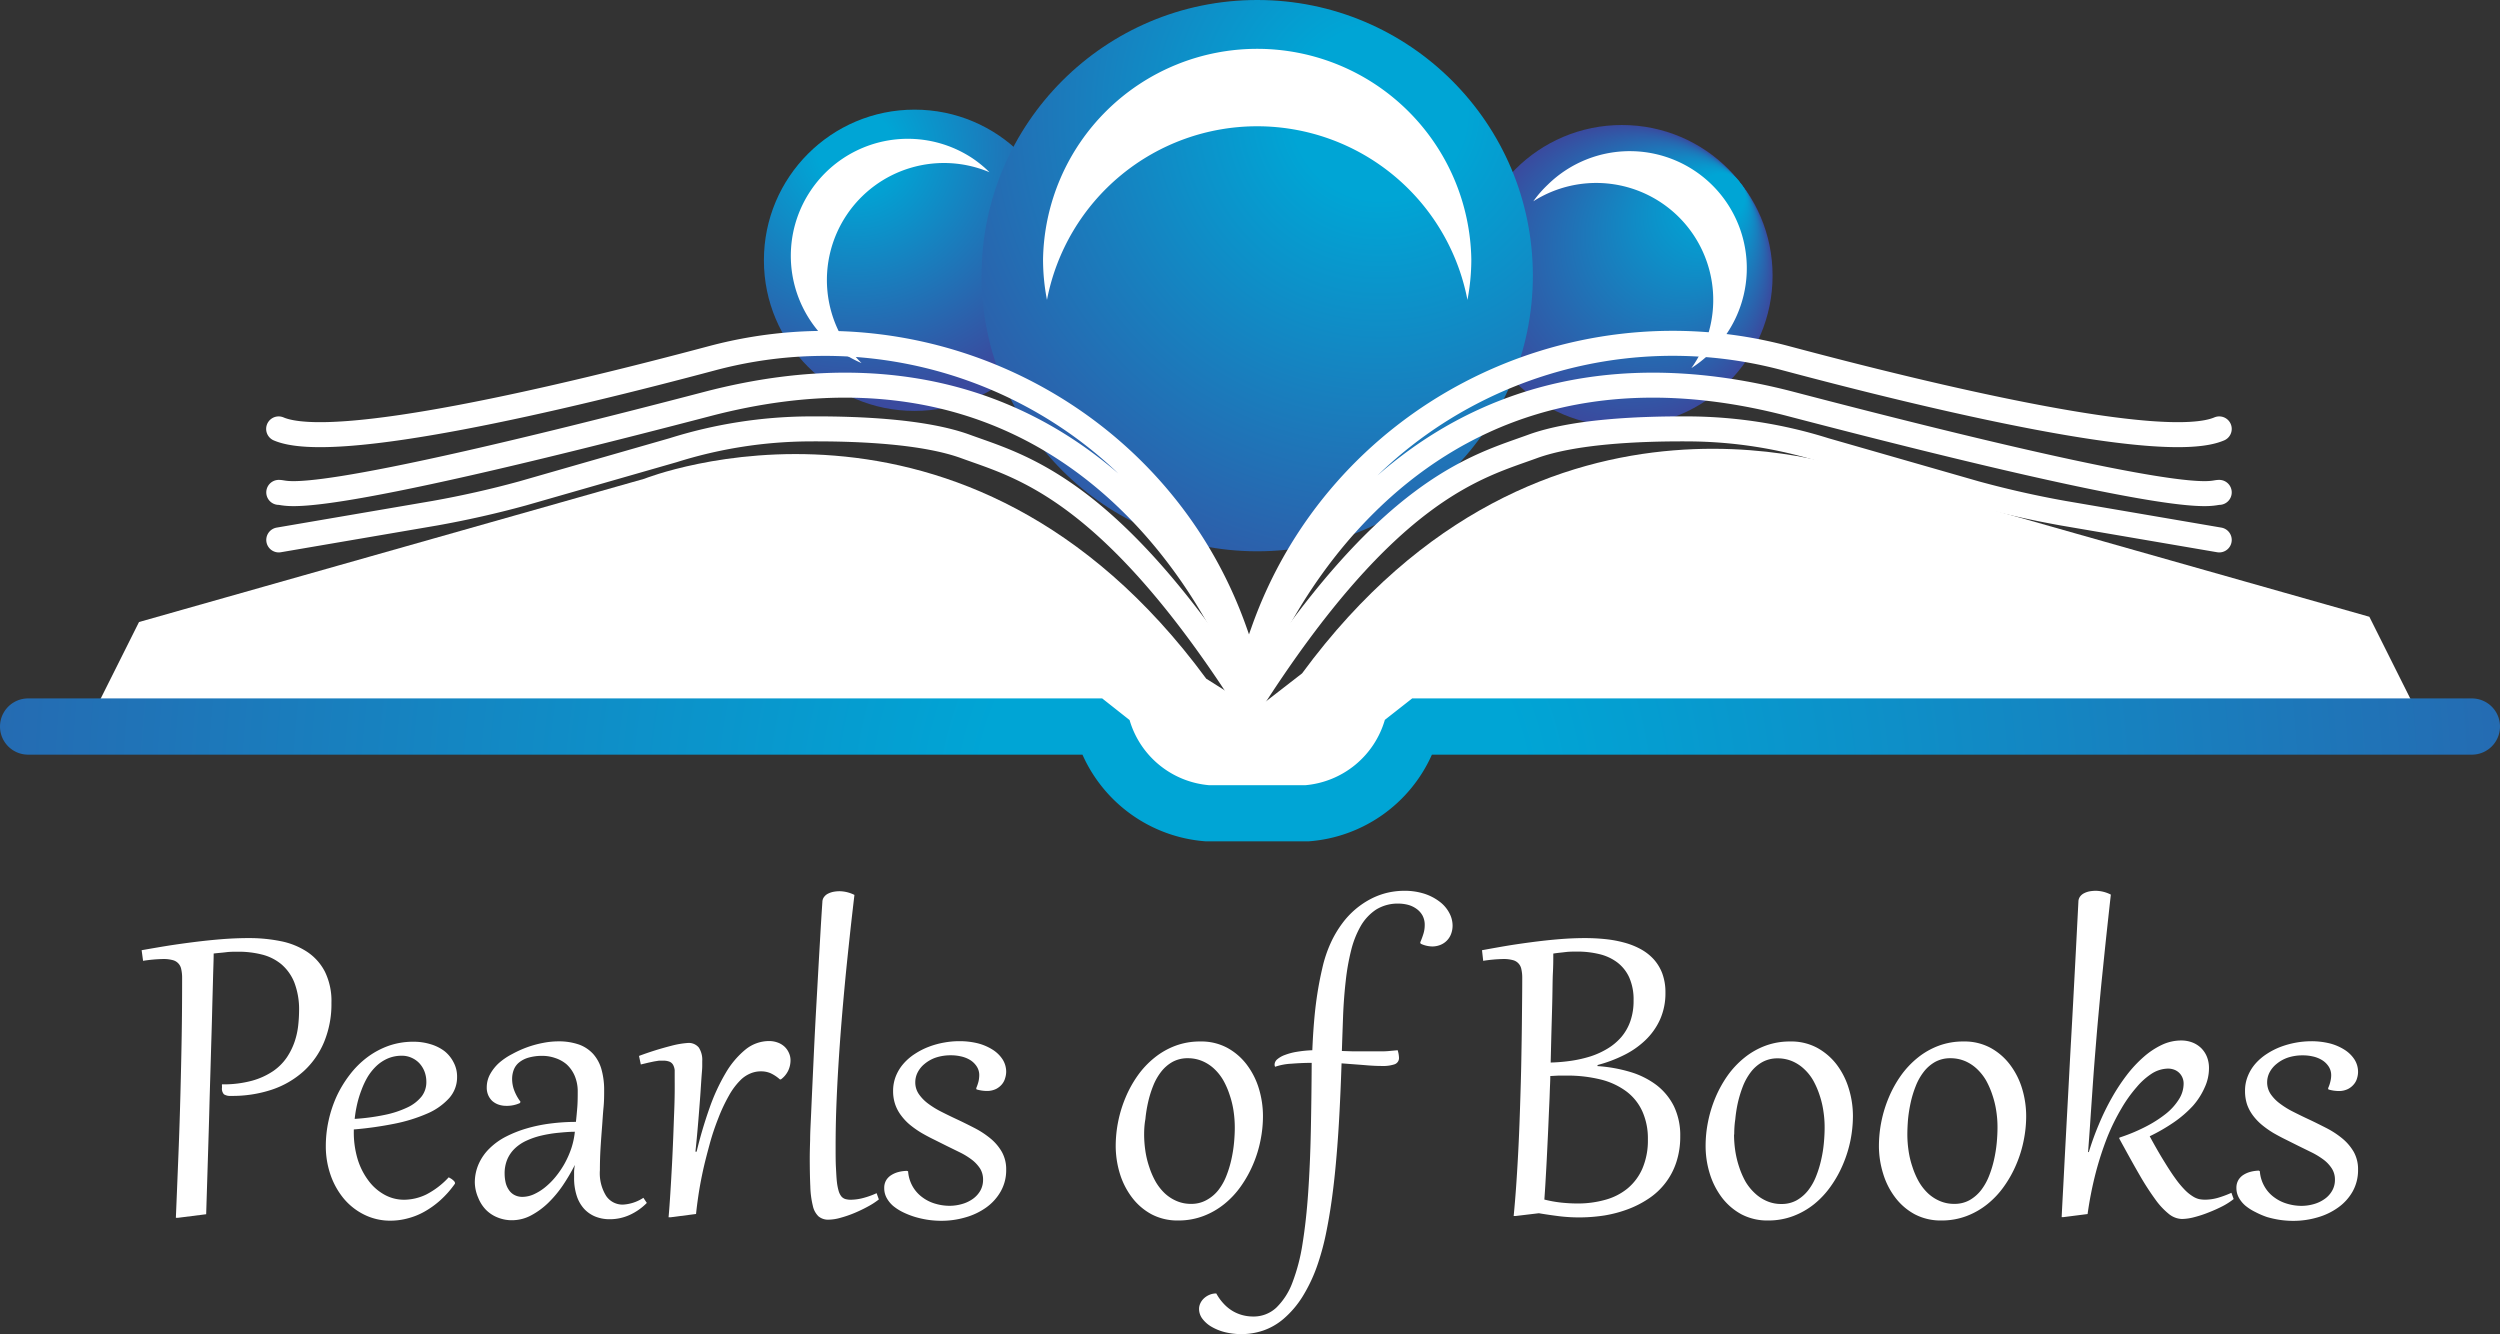 <svg xmlns="http://www.w3.org/2000/svg" xmlns:xlink="http://www.w3.org/1999/xlink" viewBox="0 0 400.15 213.6"><rect x="0" y="0" width="400.15" height="213.6" fill="#333333" stroke="none"/><defs><style>.cls-1{fill:url(#radial-gradient);}.cls-2{fill:#fff;}.cls-3{fill:url(#radial-gradient-2);}.cls-4{fill:url(#radial-gradient-3);}.cls-5{fill:url(#radial-gradient-4);}.cls-6{fill:none;stroke:#fff;stroke-linecap:round;stroke-linejoin:round;stroke-width:4px;}</style><radialGradient id="radial-gradient" cx="259.61" cy="44.12" fx="278.524" fy="29.172" r="24.11" gradientUnits="userSpaceOnUse"><stop offset="0.15" stop-color="#00a5d5"/><stop offset="1" stop-color="#3a4a9e"/></radialGradient><radialGradient id="radial-gradient-2" cx="136.9" cy="23.81" fx="136.904" fy="23.805" r="40.97" xlink:href="#radial-gradient"/><radialGradient id="radial-gradient-3" cx="220.8" cy="18.02" fx="220.797" fy="18.019" r="92.34" xlink:href="#radial-gradient"/><radialGradient id="radial-gradient-4" cx="200.55" cy="129.88" fx="200.547" fy="129.877" r="291.1" xlink:href="#radial-gradient"/></defs><title>PoB Logo</title><g id="Layer_2" data-name="Layer 2"><g id="Layer_1-2" data-name="Layer 1"><circle class="cls-1" cx="259.61" cy="44.12" r="24.11"/><path class="cls-2" d="M269.09,35.13a18.74,18.74,0,0,1,1.63,23.79,19.26,19.26,0,0,0,2.8-2.19,18.73,18.73,0,1,0-25.76-27.19,18.42,18.42,0,0,0-2.34,2.68A18.74,18.74,0,0,1,269.09,35.13Z"/><circle class="cls-3" cx="146.38" cy="41.66" r="24.11"/><path class="cls-2" d="M135.53,34.39a18.73,18.73,0,0,1,22.85-6.82,19,19,0,0,0-2.76-2.26,18.73,18.73,0,0,0-20.85,31.12,19.81,19.81,0,0,0,3.13,1.69A18.72,18.72,0,0,1,135.53,34.39Z"/><circle class="cls-4" cx="201.23" cy="44.12" r="44.12"/><path class="cls-2" d="M201.23,20.21A34.28,34.28,0,0,1,234.88,48a34.66,34.66,0,0,0,.62-6.49,34.28,34.28,0,0,0-68.55,0,33.85,33.85,0,0,0,.63,6.49A34.27,34.27,0,0,1,201.23,20.21Z"/><path class="cls-2" d="M15,114.05l7.25-14.49,80.88-22.93s51.31-20.53,89.94,32l7.77,4.9.43,18.64-25.82-13.88H15Z"/><path class="cls-2" d="M386.49,113.21l-7.25-14.49L298.35,75.78s-51.3-20.52-89.94,32l-8.49,6.58.43,18.64,26.55-14.51,159.59-1Z"/><path class="cls-5" d="M209.13,134.66l-16.2,0a23.47,23.47,0,0,1-19.67-13.87H4.5a4.5,4.5,0,0,1,0-9H176.42l4.38,3.46a14.56,14.56,0,0,0,12.73,10.43h15.4a14.57,14.57,0,0,0,12.73-10.46l4.37-3.43H395.65a4.5,4.5,0,0,1,0,9H229.19a23.47,23.47,0,0,1-19.67,13.87Z"/><path class="cls-6" d="M44.62,86.42l25-4.28c4.7-.84,9.37-1.89,14-3.16l24.15-6.93a73.82,73.82,0,0,1,21.63-3.4c8.21-.06,18.64.43,25.17,2.82,8.73,3.2,23.14,6.5,45.36,41.39v4.34"/><path class="cls-6" d="M355.21,86.42l-25-4.28q-7.05-1.26-14-3.16l-24.15-6.93a73.81,73.81,0,0,0-21.62-3.4c-8.22-.06-18.65.43-25.17,2.82-8.73,3.2-23.14,6.5-45.36,41.39v4.34"/><path class="cls-6" d="M355.21,78.81c-1.69,0-3,3-68.59-14.15s-86.7,44.57-86.7,44.57a55.16,55.16,0,0,1,2.25-8.07c12-34.2,48.61-53.18,83.64-43.83,23.45,6.26,60.51,15.14,69.4,11.32"/><path class="cls-6" d="M44.62,78.81c1.7,0,3,3,68.6-14.15s86.7,44.57,86.7,44.57a56.2,56.2,0,0,0-2.26-8.07C185.66,67,149.05,48,114,57.33c-23.45,6.26-60.5,15.14-69.4,11.32"/><path class="cls-2" d="M29.15,156.51a6,6,0,0,0-.14-1.37,1.83,1.83,0,0,0-1.39-1.47,5.63,5.63,0,0,0-1.5-.17,23.42,23.42,0,0,0-3.22.29l-.23-1.7c1.2-.21,2.5-.44,3.92-.67s2.87-.43,4.36-.62,3-.35,4.49-.47,3-.18,4.33-.18a25.51,25.51,0,0,1,5.15.49,11.93,11.93,0,0,1,4.21,1.69A8.46,8.46,0,0,1,52,155.52a10.66,10.66,0,0,1,1.05,5,15.9,15.9,0,0,1-1.17,6.25,13.17,13.17,0,0,1-3.29,4.7,14.45,14.45,0,0,1-5.07,2.94,20,20,0,0,1-6.54,1,1.89,1.89,0,0,1-1.13-.25,1.32,1.32,0,0,1-.32-1.06v-.25a1.15,1.15,0,0,1,0-.29,17.4,17.4,0,0,0,4.81-.58,11.61,11.61,0,0,0,3.38-1.54,8.44,8.44,0,0,0,2.19-2.19,10.82,10.82,0,0,0,1.25-2.53,12.22,12.22,0,0,0,.57-2.58,22.22,22.22,0,0,0,.14-2.31,12,12,0,0,0-.77-4.6,7.48,7.48,0,0,0-2.1-2.92,7.87,7.87,0,0,0-3.09-1.53,15.27,15.27,0,0,0-3.77-.45c-.68,0-1.32,0-1.94.08s-1.28.12-2,.21c0,1-.06,2.28-.1,3.92s-.1,3.52-.15,5.64-.13,4.46-.2,7-.16,5.18-.23,7.94-.16,5.6-.25,8.52L33,194.35l-4.51.57-.34,0c.15-3.64.29-7.1.42-10.36s.23-6.44.31-9.53.15-6.15.2-9.18S29.15,159.68,29.15,156.51Z"/><path class="cls-2" d="M71.82,188.44l.3.17a1.94,1.94,0,0,1,.33.23,2.23,2.23,0,0,1,.27.26.5.5,0,0,1,.11.28.24.24,0,0,1-.06.15,15.6,15.6,0,0,1-2.29,2.58,14.32,14.32,0,0,1-2.55,1.83,11,11,0,0,1-2.7,1.08,10.56,10.56,0,0,1-2.7.36,9.3,9.3,0,0,1-4.19-.94,10.06,10.06,0,0,1-3.28-2.55,12.14,12.14,0,0,1-2.14-3.8,14,14,0,0,1-.77-4.67,18.89,18.89,0,0,1,.45-4.08,19.42,19.42,0,0,1,1.29-3.88A18.37,18.37,0,0,1,56,172a14.48,14.48,0,0,1,2.77-2.76,13.06,13.06,0,0,1,3.41-1.84,11.85,11.85,0,0,1,4-.66,9.09,9.09,0,0,1,2.68.38,7,7,0,0,1,2.24,1.09A5.39,5.39,0,0,1,72.58,170a4.79,4.79,0,0,1,.58,2.38,5,5,0,0,1-1.27,3.39,10.07,10.07,0,0,1-3.49,2.46,25.62,25.62,0,0,1-5.25,1.63,57.19,57.19,0,0,1-6.52.92v.32a14.93,14.93,0,0,0,.62,4.46A11.07,11.07,0,0,0,59,189a7.94,7.94,0,0,0,2.55,2.23,6.43,6.43,0,0,0,3.16.8,8.28,8.28,0,0,0,3.52-.84A12.92,12.92,0,0,0,71.82,188.44Zm-3.58-15.29a4.58,4.58,0,0,0-.29-1.63,4.19,4.19,0,0,0-.82-1.33,3.83,3.83,0,0,0-1.25-.88,3.7,3.7,0,0,0-1.56-.33,5.64,5.64,0,0,0-2.25.44,6.38,6.38,0,0,0-1.81,1.19,8.72,8.72,0,0,0-1.41,1.75,13.09,13.09,0,0,0-1,2.13,16.51,16.51,0,0,0-.7,2.3,20,20,0,0,0-.38,2.3,33.56,33.56,0,0,0,4.85-.65,15.65,15.65,0,0,0,3.62-1.2,6.32,6.32,0,0,0,2.25-1.75A3.75,3.75,0,0,0,68.24,173.15Z"/><path class="cls-2" d="M92.47,174.77a6.36,6.36,0,0,0-.5-2.61,5.3,5.3,0,0,0-1.29-1.81,5.37,5.37,0,0,0-1.81-1,6.27,6.27,0,0,0-2-.35,7.93,7.93,0,0,0-2.29.29,4.21,4.21,0,0,0-1.51.78,2.83,2.83,0,0,0-.84,1.17,4.11,4.11,0,0,0-.26,1.46,5.24,5.24,0,0,0,.34,1.84,7.25,7.25,0,0,0,1,1.8l-.08.21A5,5,0,0,1,81,177a3.7,3.7,0,0,1-1.21-.2,3,3,0,0,1-1-.58,2.87,2.87,0,0,1-.65-.94,3,3,0,0,1-.23-1.23,4.37,4.37,0,0,1,.54-2.12,7,7,0,0,1,1.44-1.81A10.45,10.45,0,0,1,82,168.7a17.2,17.2,0,0,1,2.44-1.1,16.82,16.82,0,0,1,2.52-.68,12.74,12.74,0,0,1,2.35-.24,9.83,9.83,0,0,1,3.42.53A5.71,5.71,0,0,1,95,168.76a6.27,6.27,0,0,1,1.29,2.47,12.16,12.16,0,0,1,.41,3.28c0,.83,0,1.75-.1,2.76s-.15,2-.24,3.15-.17,2.23-.24,3.4-.1,2.33-.1,3.48a6.88,6.88,0,0,0,1,4.12,3.17,3.17,0,0,0,2.68,1.39,6.58,6.58,0,0,0,3.28-1.09l.55.82a9.15,9.15,0,0,1-2.78,1.94,7.67,7.67,0,0,1-3.16.67,6.1,6.1,0,0,1-2.29-.42,5,5,0,0,1-1.81-1.25,5.69,5.69,0,0,1-1.18-2.08,9.22,9.22,0,0,1-.42-2.92q0-.49,0-1a10.07,10.07,0,0,1,.12-1H92a30.36,30.36,0,0,1-1.89,3.22,17.94,17.94,0,0,1-2.37,2.84,12.1,12.1,0,0,1-2.74,2,6.48,6.48,0,0,1-3,.77,6,6,0,0,1-2.4-.46,5.4,5.4,0,0,1-1.86-1.25,5.91,5.91,0,0,1-1.2-1.9A6.39,6.39,0,0,1,76,189.3a7.31,7.31,0,0,1,.62-3,8,8,0,0,1,1.71-2.46A10.7,10.7,0,0,1,81,181.92a19,19,0,0,1,3.32-1.31,24.19,24.19,0,0,1,3.79-.78,32.11,32.11,0,0,1,4.07-.26c.09-.8.16-1.57.22-2.32S92.47,175.67,92.47,174.77Zm-11.7,13.08a6.5,6.5,0,0,0,.16,1.42,3.47,3.47,0,0,0,.52,1.19,2.38,2.38,0,0,0,.89.81,2.7,2.7,0,0,0,1.31.3,4.52,4.52,0,0,0,1.77-.4,8.27,8.27,0,0,0,1.8-1.11,11.64,11.64,0,0,0,1.69-1.68,14.66,14.66,0,0,0,1.46-2.14,14.93,14.93,0,0,0,1.08-2.45,12.54,12.54,0,0,0,.56-2.64c-.94,0-1.87.09-2.8.18a20.73,20.73,0,0,0-2.64.45,12.31,12.31,0,0,0-2.31.8,6.73,6.73,0,0,0-1.84,1.23,5.29,5.29,0,0,0-1.21,1.73A5.77,5.77,0,0,0,80.77,187.85Z"/><path class="cls-2" d="M107.32,194.84l-.31,0c.11-1.2.2-2.52.29-3.94s.17-2.86.25-4.33.14-2.92.2-4.36.1-2.79.15-4,.08-2.37.09-3.36,0-1.77,0-2.34,0-.88,0-1.22a2.29,2.29,0,0,0-.26-.86,1.19,1.19,0,0,0-.58-.5,2.68,2.68,0,0,0-1-.16l-.67,0-.76.12-.94.2-1.21.29-.29-1.37a50,50,0,0,1,5.13-1.61,14.11,14.11,0,0,1,2.64-.46,2.08,2.08,0,0,1,1.8.73,3.6,3.6,0,0,1,.55,2.18c0,.09,0,.35,0,.78s-.06,1-.11,1.69-.1,1.49-.16,2.41-.14,1.89-.22,2.94-.17,2.14-.27,3.27-.21,2.27-.33,3.4l.19,0a70.21,70.21,0,0,1,2.07-7,31.24,31.24,0,0,1,2.59-5.61,13.9,13.9,0,0,1,3.16-3.74,6,6,0,0,1,3.78-1.36,4,4,0,0,1,1.35.23,3.2,3.2,0,0,1,1.09.64,3,3,0,0,1,.72,1,2.77,2.77,0,0,1,.27,1.23,3.89,3.89,0,0,1-.37,1.64,3.77,3.77,0,0,1-1.17,1.4h-.16a6.08,6.08,0,0,0-1.51-1,3.87,3.87,0,0,0-1.51-.29,4.27,4.27,0,0,0-1.66.32,5,5,0,0,0-1.47.93,11,11,0,0,0-2,2.62,26.88,26.88,0,0,0-1.7,3.61c-.52,1.32-1,2.71-1.39,4.16s-.77,2.87-1.07,4.25-.54,2.67-.72,3.88-.31,2.23-.39,3.06Z"/><path class="cls-2" d="M136.76,143.24c-.25,2.15-.51,4.37-.75,6.63s-.49,4.56-.71,6.88-.43,4.64-.62,7-.35,4.63-.49,6.9-.25,4.49-.33,6.67-.11,4.28-.11,6.29c0,1.26,0,2.33.05,3.24s.08,1.66.15,2.28a8.44,8.44,0,0,0,.29,1.51,2.51,2.51,0,0,0,.44.87,1.36,1.36,0,0,0,.63.41,3.1,3.1,0,0,0,.86.11,8,8,0,0,0,2-.28,12.85,12.85,0,0,0,2.14-.77l.36,1a11.41,11.41,0,0,1-1.72,1.12,23.13,23.13,0,0,1-2.18,1.05,18,18,0,0,1-2.24.77,7.32,7.32,0,0,1-1.89.3,2.39,2.39,0,0,1-1.63-.53,3.26,3.26,0,0,1-.91-1.7,14.45,14.45,0,0,1-.4-3.08q-.09-1.89-.09-4.62,0-1,.06-2.82c0-1.23.09-2.65.16-4.28s.15-3.4.24-5.33.18-3.93.28-6,.21-4.14.33-6.25.23-4.13.34-6.09.22-3.81.32-5.55.2-3.28.29-4.61a1.34,1.34,0,0,1,.27-.79,1.72,1.72,0,0,1,.63-.53,3.38,3.38,0,0,1,.88-.3,5.33,5.33,0,0,1,1-.09A5.47,5.47,0,0,1,136.76,143.24Z"/><path class="cls-2" d="M145.35,187.47a5.7,5.7,0,0,0,.77,2.5,5.62,5.62,0,0,0,1.57,1.71,6.39,6.39,0,0,0,2.07,1A8,8,0,0,0,152,193a7.15,7.15,0,0,0,2-.29,5.59,5.59,0,0,0,1.72-.82,4.14,4.14,0,0,0,1.19-1.31,3.55,3.55,0,0,0,.44-1.75,3.35,3.35,0,0,0-.47-1.78,5.74,5.74,0,0,0-1.28-1.39,11.64,11.64,0,0,0-1.86-1.16l-2.2-1.08-2-1c-.68-.33-1.34-.68-2-1.06a15.35,15.35,0,0,1-1.79-1.24,8.39,8.39,0,0,1-1.44-1.48,6.37,6.37,0,0,1-1-1.8,6.54,6.54,0,0,1-.36-2.22,6.36,6.36,0,0,1,.46-2.42,7,7,0,0,1,1.25-2,8.59,8.59,0,0,1,1.83-1.55,11.55,11.55,0,0,1,2.22-1.12,13.31,13.31,0,0,1,2.42-.66,13.64,13.64,0,0,1,2.43-.22,12.24,12.24,0,0,1,2.89.33,8.25,8.25,0,0,1,2.38,1,5.23,5.23,0,0,1,1.62,1.55,3.68,3.68,0,0,1,.6,2.06,3.43,3.43,0,0,1-.16.95,2.62,2.62,0,0,1-.51,1,3,3,0,0,1-.95.76,3.34,3.34,0,0,1-1.45.32,6.06,6.06,0,0,1-1.68-.25l-.05-.19a7.06,7.06,0,0,0,.38-1.12,4.78,4.78,0,0,0,.11-.95,2.52,2.52,0,0,0-.45-1.48,3.35,3.35,0,0,0-1.07-1,4.79,4.79,0,0,0-1.44-.55,6.94,6.94,0,0,0-1.55-.17,7.55,7.55,0,0,0-2.42.36,5.7,5.7,0,0,0-1.8,1,4.22,4.22,0,0,0-1.12,1.36,3.45,3.45,0,0,0-.39,1.58,3.29,3.29,0,0,0,.55,1.88,6.52,6.52,0,0,0,1.46,1.52,14.1,14.1,0,0,0,2.11,1.31c.79.4,1.62.81,2.48,1.21s1.93.93,2.88,1.42a14.22,14.22,0,0,1,2.55,1.67,7.86,7.86,0,0,1,1.82,2.14,5.68,5.68,0,0,1,.7,2.85,6.86,6.86,0,0,1-.87,3.48,8,8,0,0,1-2.31,2.57,10.69,10.69,0,0,1-3.33,1.59,13.65,13.65,0,0,1-3.89.55,15.12,15.12,0,0,1-2.09-.15,15.69,15.69,0,0,1-2.08-.46,13,13,0,0,1-1.92-.75,8,8,0,0,1-1.58-1,4.63,4.63,0,0,1-1.06-1.3,3.21,3.21,0,0,1-.39-1.57,2.4,2.4,0,0,1,.31-1.26,2.53,2.53,0,0,1,.83-.83,4,4,0,0,1,1.15-.49,5.74,5.74,0,0,1,1.31-.18Z"/><path class="cls-2" d="M178.58,183.4a20.19,20.19,0,0,1,1.58-7.74,18.25,18.25,0,0,1,1.93-3.49,14.1,14.1,0,0,1,2.66-2.84,12,12,0,0,1,3.35-1.93,11.17,11.17,0,0,1,4-.7,8.78,8.78,0,0,1,4.31,1,9.79,9.79,0,0,1,3.15,2.71,12.18,12.18,0,0,1,1.94,3.84,15.22,15.22,0,0,1,.65,4.4,19.42,19.42,0,0,1-.4,3.9,19.18,19.18,0,0,1-1.19,3.84,18.77,18.77,0,0,1-1.94,3.48,13.89,13.89,0,0,1-2.66,2.85,12.22,12.22,0,0,1-3.35,1.92,11.17,11.17,0,0,1-4,.71,8.89,8.89,0,0,1-4.31-1,9.68,9.68,0,0,1-3.14-2.72,12.22,12.22,0,0,1-1.93-3.83A15.27,15.27,0,0,1,178.58,183.4Zm4.55-1.81a18.23,18.23,0,0,0,.2,2.63,14.6,14.6,0,0,0,.62,2.57,12.71,12.71,0,0,0,1,2.31,8.29,8.29,0,0,0,1.46,1.88,6.5,6.5,0,0,0,1.91,1.25,5.7,5.7,0,0,0,2.33.46,4.89,4.89,0,0,0,2.45-.6A6.13,6.13,0,0,0,195,190.5a9,9,0,0,0,1.28-2.26,17.14,17.14,0,0,0,.81-2.64,21.62,21.62,0,0,0,.43-2.7c.08-.89.12-1.7.12-2.45a18,18,0,0,0-.2-2.64,14.38,14.38,0,0,0-.62-2.55,12.71,12.71,0,0,0-1-2.31,8,8,0,0,0-1.46-1.86,6.5,6.5,0,0,0-1.91-1.25,5.87,5.87,0,0,0-2.33-.46,5,5,0,0,0-2.45.59,6.09,6.09,0,0,0-1.82,1.58,9.09,9.09,0,0,0-1.28,2.27,17,17,0,0,0-.81,2.63,21.18,21.18,0,0,0-.43,2.69C183.17,180,183.13,180.85,183.13,181.59Z"/><path class="cls-2" d="M214.78,168.22l1.84.06,1.65,0,1.39,0h1.06c.58,0,1.14,0,1.66-.06l1.33-.12a4.47,4.47,0,0,1,.21,1.15,1.06,1.06,0,0,1-.7,1.1,5.77,5.77,0,0,1-2,.27c-.87,0-1.85-.05-2.93-.15l-3.56-.27c-.05,1.51-.11,3.15-.19,4.93s-.17,3.62-.29,5.52-.27,3.84-.45,5.8-.4,3.88-.66,5.74-.57,3.65-.92,5.34a40.27,40.27,0,0,1-1.24,4.62,25.17,25.17,0,0,1-2.53,5.44,15.37,15.37,0,0,1-3,3.5,10.07,10.07,0,0,1-3.3,1.89,10.91,10.91,0,0,1-3.4.56,11.06,11.06,0,0,1-2.71-.32,8.19,8.19,0,0,1-2.16-.88,4.89,4.89,0,0,1-1.44-1.28,2.63,2.63,0,0,1-.52-1.56,2.11,2.11,0,0,1,.21-.9,2.49,2.49,0,0,1,.58-.79,3,3,0,0,1,.87-.56,2.7,2.7,0,0,1,1.1-.22,7.91,7.91,0,0,0,1.22,1.68,6.4,6.4,0,0,0,1.43,1.15,6.2,6.2,0,0,0,1.58.65,6.55,6.55,0,0,0,1.65.21,5.3,5.3,0,0,0,3.73-1.42,10.9,10.9,0,0,0,2.57-4,30.22,30.22,0,0,0,1.63-6.27q.59-3.67.9-8.18t.42-9.73c.07-3.48.12-7.14.14-11-1.19,0-2.3.06-3.31.14a9.3,9.3,0,0,0-2.55.49.9.9,0,0,1-.08-.36,1.14,1.14,0,0,1,.44-.85,3.9,3.9,0,0,1,1.23-.69,9.62,9.62,0,0,1,1.9-.5,19.43,19.43,0,0,1,2.47-.25c.05-1.19.11-2.33.19-3.42s.17-2.15.29-3.21.27-2.13.45-3.19.4-2.17.67-3.32a20.5,20.5,0,0,1,1.33-4,17.19,17.19,0,0,1,1.86-3.16,13.36,13.36,0,0,1,4.73-4,11.66,11.66,0,0,1,2.59-.93,12.06,12.06,0,0,1,2.57-.29,10.34,10.34,0,0,1,3.28.48,8.16,8.16,0,0,1,2.44,1.28,5.4,5.4,0,0,1,1.52,1.78,4.26,4.26,0,0,1,.53,2,3.71,3.71,0,0,1-.26,1.42,3,3,0,0,1-1.74,1.72,3.48,3.48,0,0,1-1.26.23,4.57,4.57,0,0,1-1.85-.44l-.07-.21a12.63,12.63,0,0,0,.54-1.47,4.62,4.62,0,0,0,.18-1.29,3.12,3.12,0,0,0-.37-1.57,3.26,3.26,0,0,0-1-1.08,4.14,4.14,0,0,0-1.33-.61,6.16,6.16,0,0,0-1.46-.19,6.56,6.56,0,0,0-3.61.95,7.86,7.86,0,0,0-2.46,2.62,15.06,15.06,0,0,0-1.55,3.92,35.91,35.91,0,0,0-.86,4.87q-.3,2.61-.42,5.46C214.91,164.43,214.84,166.33,214.78,168.22Z"/><path class="cls-2" d="M243.65,156.51a6,6,0,0,0-.14-1.37,1.83,1.83,0,0,0-1.39-1.47,5.63,5.63,0,0,0-1.5-.17,23.42,23.42,0,0,0-3.22.29l-.19-1.7c1.16-.21,2.41-.44,3.77-.67s2.76-.43,4.2-.62,2.89-.35,4.34-.47,2.86-.18,4.22-.18a31.9,31.9,0,0,1,3.26.17,18.79,18.79,0,0,1,3,.56,11.84,11.84,0,0,1,2.63,1.05,8,8,0,0,1,2.08,1.63,7.2,7.2,0,0,1,1.37,2.29,8.69,8.69,0,0,1,.49,3,10.3,10.3,0,0,1-.88,4.37,10.64,10.64,0,0,1-2.39,3.33,13.77,13.77,0,0,1-3.47,2.38,21.93,21.93,0,0,1-4.13,1.54v.17a23.7,23.7,0,0,1,5.28.95,13.31,13.31,0,0,1,4.19,2.11,9.79,9.79,0,0,1,2.77,3.39,10.76,10.76,0,0,1,1,4.78,13,13,0,0,1-.64,4.19,11.08,11.08,0,0,1-4.42,5.79,16,16,0,0,1-3.32,1.7,20.05,20.05,0,0,1-3.77,1,26.5,26.5,0,0,1-7.21.12c-1-.13-2.11-.28-3.27-.48l-3.69.44-.34,0c.16-1.67.31-3.48.44-5.42s.25-4,.35-6.1.18-4.29.25-6.53.14-4.48.18-6.75.08-4.52.1-6.76S243.65,158.63,243.65,156.51ZM247.19,192a19.34,19.34,0,0,0,2.72.49,25.36,25.36,0,0,0,2.61.14,16.06,16.06,0,0,0,4.42-.59,9.58,9.58,0,0,0,3.57-1.82,8.59,8.59,0,0,0,2.38-3.2,11.43,11.43,0,0,0,.87-4.68,10.59,10.59,0,0,0-.88-4.44,8.25,8.25,0,0,0-2.54-3.19,11.51,11.51,0,0,0-4.11-1.92,22.21,22.21,0,0,0-5.56-.63c-.4,0-.82,0-1.24,0l-1.29.07c0,.77-.06,1.68-.09,2.71s-.09,2.15-.14,3.33-.1,2.4-.16,3.65-.12,2.49-.18,3.7-.13,2.35-.19,3.44S247.25,191.12,247.19,192Zm1.43-39.34c0,.82,0,1.83-.06,3s-.06,2.55-.09,4-.08,3.11-.13,4.86-.09,3.6-.14,5.55a27.55,27.55,0,0,0,3.28-.28,20.16,20.16,0,0,0,3.11-.71,13,13,0,0,0,2.73-1.25A9.1,9.1,0,0,0,259.5,166a8,8,0,0,0,1.45-2.54,9.76,9.76,0,0,0,.52-3.32,8.73,8.73,0,0,0-.7-3.7,6.3,6.3,0,0,0-1.94-2.42,7.79,7.79,0,0,0-2.87-1.31,14.8,14.8,0,0,0-3.53-.4c-.61,0-1.24,0-1.88.08S249.27,152.52,248.62,152.63Z"/><path class="cls-2" d="M273,183.4a19.51,19.51,0,0,1,.4-3.91,20.22,20.22,0,0,1,1.18-3.83,18.81,18.81,0,0,1,1.93-3.49,14.39,14.39,0,0,1,2.66-2.84,12,12,0,0,1,3.35-1.93,11.17,11.17,0,0,1,4-.7,8.75,8.75,0,0,1,4.31,1,9.94,9.94,0,0,1,3.16,2.71,12.16,12.16,0,0,1,1.93,3.84,14.89,14.89,0,0,1,.66,4.4,20.17,20.17,0,0,1-.4,3.9,19.88,19.88,0,0,1-1.2,3.84,18.21,18.21,0,0,1-1.94,3.48,14.12,14.12,0,0,1-2.65,2.85,12.27,12.27,0,0,1-3.36,1.92,11.16,11.16,0,0,1-4,.71,8.9,8.9,0,0,1-4.32-1,9.79,9.79,0,0,1-3.14-2.72,12.41,12.41,0,0,1-1.92-3.83A14.94,14.94,0,0,1,273,183.4Zm4.55-1.81a18.23,18.23,0,0,0,.2,2.63,15.54,15.54,0,0,0,.62,2.57,13.43,13.43,0,0,0,1,2.31A8.29,8.29,0,0,0,280.9,191a6.5,6.5,0,0,0,1.91,1.25,5.7,5.7,0,0,0,2.33.46,4.89,4.89,0,0,0,2.45-.6,6.29,6.29,0,0,0,1.83-1.59,9,9,0,0,0,1.27-2.26,17.14,17.14,0,0,0,.81-2.64,19.92,19.92,0,0,0,.43-2.7c.08-.89.12-1.7.12-2.45a16.76,16.76,0,0,0-.2-2.64,14.37,14.37,0,0,0-.61-2.55,13.43,13.43,0,0,0-1-2.31,7.74,7.74,0,0,0-1.47-1.86,6.46,6.46,0,0,0-1.9-1.25,5.92,5.92,0,0,0-2.34-.46,5,5,0,0,0-2.44.59,6,6,0,0,0-1.83,1.58,9.42,9.42,0,0,0-1.28,2.27,19.53,19.53,0,0,0-.81,2.63,21.14,21.14,0,0,0-.42,2.69C277.62,180,277.58,180.85,277.58,181.59Z"/><path class="cls-2" d="M300.74,183.4a20.19,20.19,0,0,1,1.58-7.74,18.25,18.25,0,0,1,1.93-3.49,14.39,14.39,0,0,1,2.66-2.84,12,12,0,0,1,3.35-1.93,11.17,11.17,0,0,1,4-.7,8.78,8.78,0,0,1,4.31,1,9.79,9.79,0,0,1,3.15,2.71,12.18,12.18,0,0,1,1.94,3.84,15.22,15.22,0,0,1,.65,4.4,19.42,19.42,0,0,1-.4,3.9,19.18,19.18,0,0,1-1.19,3.84,18.21,18.21,0,0,1-1.94,3.48,13.89,13.89,0,0,1-2.66,2.85,12.22,12.22,0,0,1-3.35,1.92,11.17,11.17,0,0,1-4,.71,8.89,8.89,0,0,1-4.31-1,9.68,9.68,0,0,1-3.14-2.72,12,12,0,0,1-1.92-3.83A14.94,14.94,0,0,1,300.74,183.4Zm4.55-1.81a18.23,18.23,0,0,0,.2,2.63,14.6,14.6,0,0,0,.62,2.57,12.71,12.71,0,0,0,1,2.31,8.29,8.29,0,0,0,1.46,1.88,6.5,6.5,0,0,0,1.91,1.25,5.7,5.7,0,0,0,2.33.46,4.89,4.89,0,0,0,2.45-.6,6.29,6.29,0,0,0,1.83-1.59,9.32,9.32,0,0,0,1.27-2.26,17.14,17.14,0,0,0,.81-2.64,21.62,21.62,0,0,0,.43-2.7c.08-.89.12-1.7.12-2.45a16.76,16.76,0,0,0-.2-2.64,14.38,14.38,0,0,0-.62-2.55,13.4,13.4,0,0,0-1-2.31,8.27,8.27,0,0,0-1.47-1.86,6.59,6.59,0,0,0-1.9-1.25,6,6,0,0,0-2.34-.46,5,5,0,0,0-2.45.59,6.09,6.09,0,0,0-1.82,1.58,9.09,9.09,0,0,0-1.28,2.27,17,17,0,0,0-.81,2.63,23.13,23.13,0,0,0-.43,2.69C305.33,180,305.29,180.85,305.29,181.59Z"/><path class="cls-2" d="M339.24,182.08a27.65,27.65,0,0,0,4.17-1.73,19.37,19.37,0,0,0,3.25-2.07,9.18,9.18,0,0,0,2.1-2.33,4.69,4.69,0,0,0,.75-2.49,2.42,2.42,0,0,0-.2-1,2.29,2.29,0,0,0-1.32-1.25,2.77,2.77,0,0,0-1-.17,5,5,0,0,0-2.48.74A10.87,10.87,0,0,0,342,174a21.63,21.63,0,0,0-2.46,3.45A33.89,33.89,0,0,0,337.3,182a51.44,51.44,0,0,0-1.85,5.69,58.5,58.5,0,0,0-1.31,6.63l-3.85.49-.3,0c.07-1.49.16-3.15.26-5s.19-3.73.3-5.76.22-4.14.34-6.35.24-4.44.36-6.73.25-4.59.38-6.91.25-4.62.37-6.89.24-4.48.35-6.65.22-4.25.32-6.23a1.42,1.42,0,0,1,.27-.79,1.75,1.75,0,0,1,.64-.53,3.26,3.26,0,0,1,.88-.3,5.8,5.8,0,0,1,1-.09,5.47,5.47,0,0,1,2.4.61q-.43,3.9-.78,7.16c-.23,2.17-.43,4.18-.62,6s-.35,3.6-.5,5.22-.29,3.17-.41,4.65-.24,2.92-.35,4.34-.21,2.85-.31,4.31-.21,3-.31,4.53-.23,3.24-.36,5l.12,0a43.47,43.47,0,0,1,1.62-4.47,39,39,0,0,1,2.05-4.2,31.22,31.22,0,0,1,2.42-3.68,20,20,0,0,1,2.71-2.9,12.51,12.51,0,0,1,2.91-1.92,7.24,7.24,0,0,1,3.05-.69,5,5,0,0,1,1.79.31,4.19,4.19,0,0,1,1.42.9,4.13,4.13,0,0,1,.93,1.4,4.81,4.81,0,0,1,.33,1.83,7.33,7.33,0,0,1-.68,3.06A11.36,11.36,0,0,1,351,177a18.19,18.19,0,0,1-3,2.6,29.23,29.23,0,0,1-3.92,2.27q1.27,2.34,2.3,4c.68,1.11,1.29,2.05,1.84,2.8a15.07,15.07,0,0,0,1.5,1.8,6.77,6.77,0,0,0,1.23,1,3.32,3.32,0,0,0,1,.45,4.75,4.75,0,0,0,1,.1,7.6,7.6,0,0,0,2.06-.3,16.11,16.11,0,0,0,2.15-.8l.36,1a11.06,11.06,0,0,1-1.73,1.12,22.74,22.74,0,0,1-2.22,1,18,18,0,0,1-2.32.77,8.17,8.17,0,0,1-2,.3,3.48,3.48,0,0,1-2.05-.76,11.69,11.69,0,0,1-2.19-2.33,43.28,43.28,0,0,1-2.58-4c-.94-1.62-2-3.55-3.23-5.8Z"/><path class="cls-2" d="M361.71,187.47a5.71,5.71,0,0,0,.78,2.5,5.5,5.5,0,0,0,1.57,1.71,6.44,6.44,0,0,0,2.06,1,8.08,8.08,0,0,0,2.26.33,7.15,7.15,0,0,0,2-.29,5.53,5.53,0,0,0,1.71-.82,4,4,0,0,0,1.19-1.31,3.46,3.46,0,0,0,.45-1.75,3.27,3.27,0,0,0-.48-1.78,5.49,5.49,0,0,0-1.27-1.39,12.61,12.61,0,0,0-1.86-1.16l-2.2-1.08-2-1c-.68-.33-1.33-.68-2-1.06a15.22,15.22,0,0,1-1.78-1.24,8.82,8.82,0,0,1-1.45-1.48,6.63,6.63,0,0,1-1-1.8,6.8,6.8,0,0,1-.35-2.22,6.17,6.17,0,0,1,.46-2.42,6.94,6.94,0,0,1,1.24-2,8.84,8.84,0,0,1,1.83-1.55,11.55,11.55,0,0,1,2.22-1.12,14.19,14.19,0,0,1,4.86-.88,12.22,12.22,0,0,1,2.88.33,8.13,8.13,0,0,1,2.38,1,5.23,5.23,0,0,1,1.62,1.55,3.68,3.68,0,0,1,.6,2.06,3.4,3.4,0,0,1-.15.95,2.51,2.51,0,0,1-.52,1,2.93,2.93,0,0,1-.95.76,3.26,3.26,0,0,1-1.44.32,6,6,0,0,1-1.68-.25l-.06-.19a5.49,5.49,0,0,0,.38-1.12,4.19,4.19,0,0,0,.12-.95,2.52,2.52,0,0,0-.45-1.48,3.39,3.39,0,0,0-1.08-1,4.83,4.83,0,0,0-1.43-.55,7,7,0,0,0-1.56-.17,7.49,7.49,0,0,0-2.41.36,5.7,5.7,0,0,0-1.8,1,4.26,4.26,0,0,0-1.13,1.36,3.45,3.45,0,0,0-.39,1.58,3.37,3.37,0,0,0,.55,1.88,6.38,6.38,0,0,0,1.47,1.52,13.61,13.61,0,0,0,2.11,1.31c.79.4,1.62.81,2.48,1.21s1.92.93,2.88,1.42a14.22,14.22,0,0,1,2.55,1.67,8,8,0,0,1,1.82,2.14,5.67,5.67,0,0,1,.69,2.85,7,7,0,0,1-.86,3.48,7.92,7.92,0,0,1-2.32,2.57,10.53,10.53,0,0,1-3.32,1.59,13.67,13.67,0,0,1-3.9.55,15.09,15.09,0,0,1-2.08-.15,15.84,15.84,0,0,1-2.09-.46A12.85,12.85,0,0,1,361,194a8,8,0,0,1-1.58-1,4.67,4.67,0,0,1-1.07-1.3,3.21,3.21,0,0,1-.39-1.57,2.41,2.41,0,0,1,.32-1.26,2.5,2.5,0,0,1,.82-.83,4,4,0,0,1,1.16-.49,5.66,5.66,0,0,1,1.3-.18Z"/></g></g></svg>